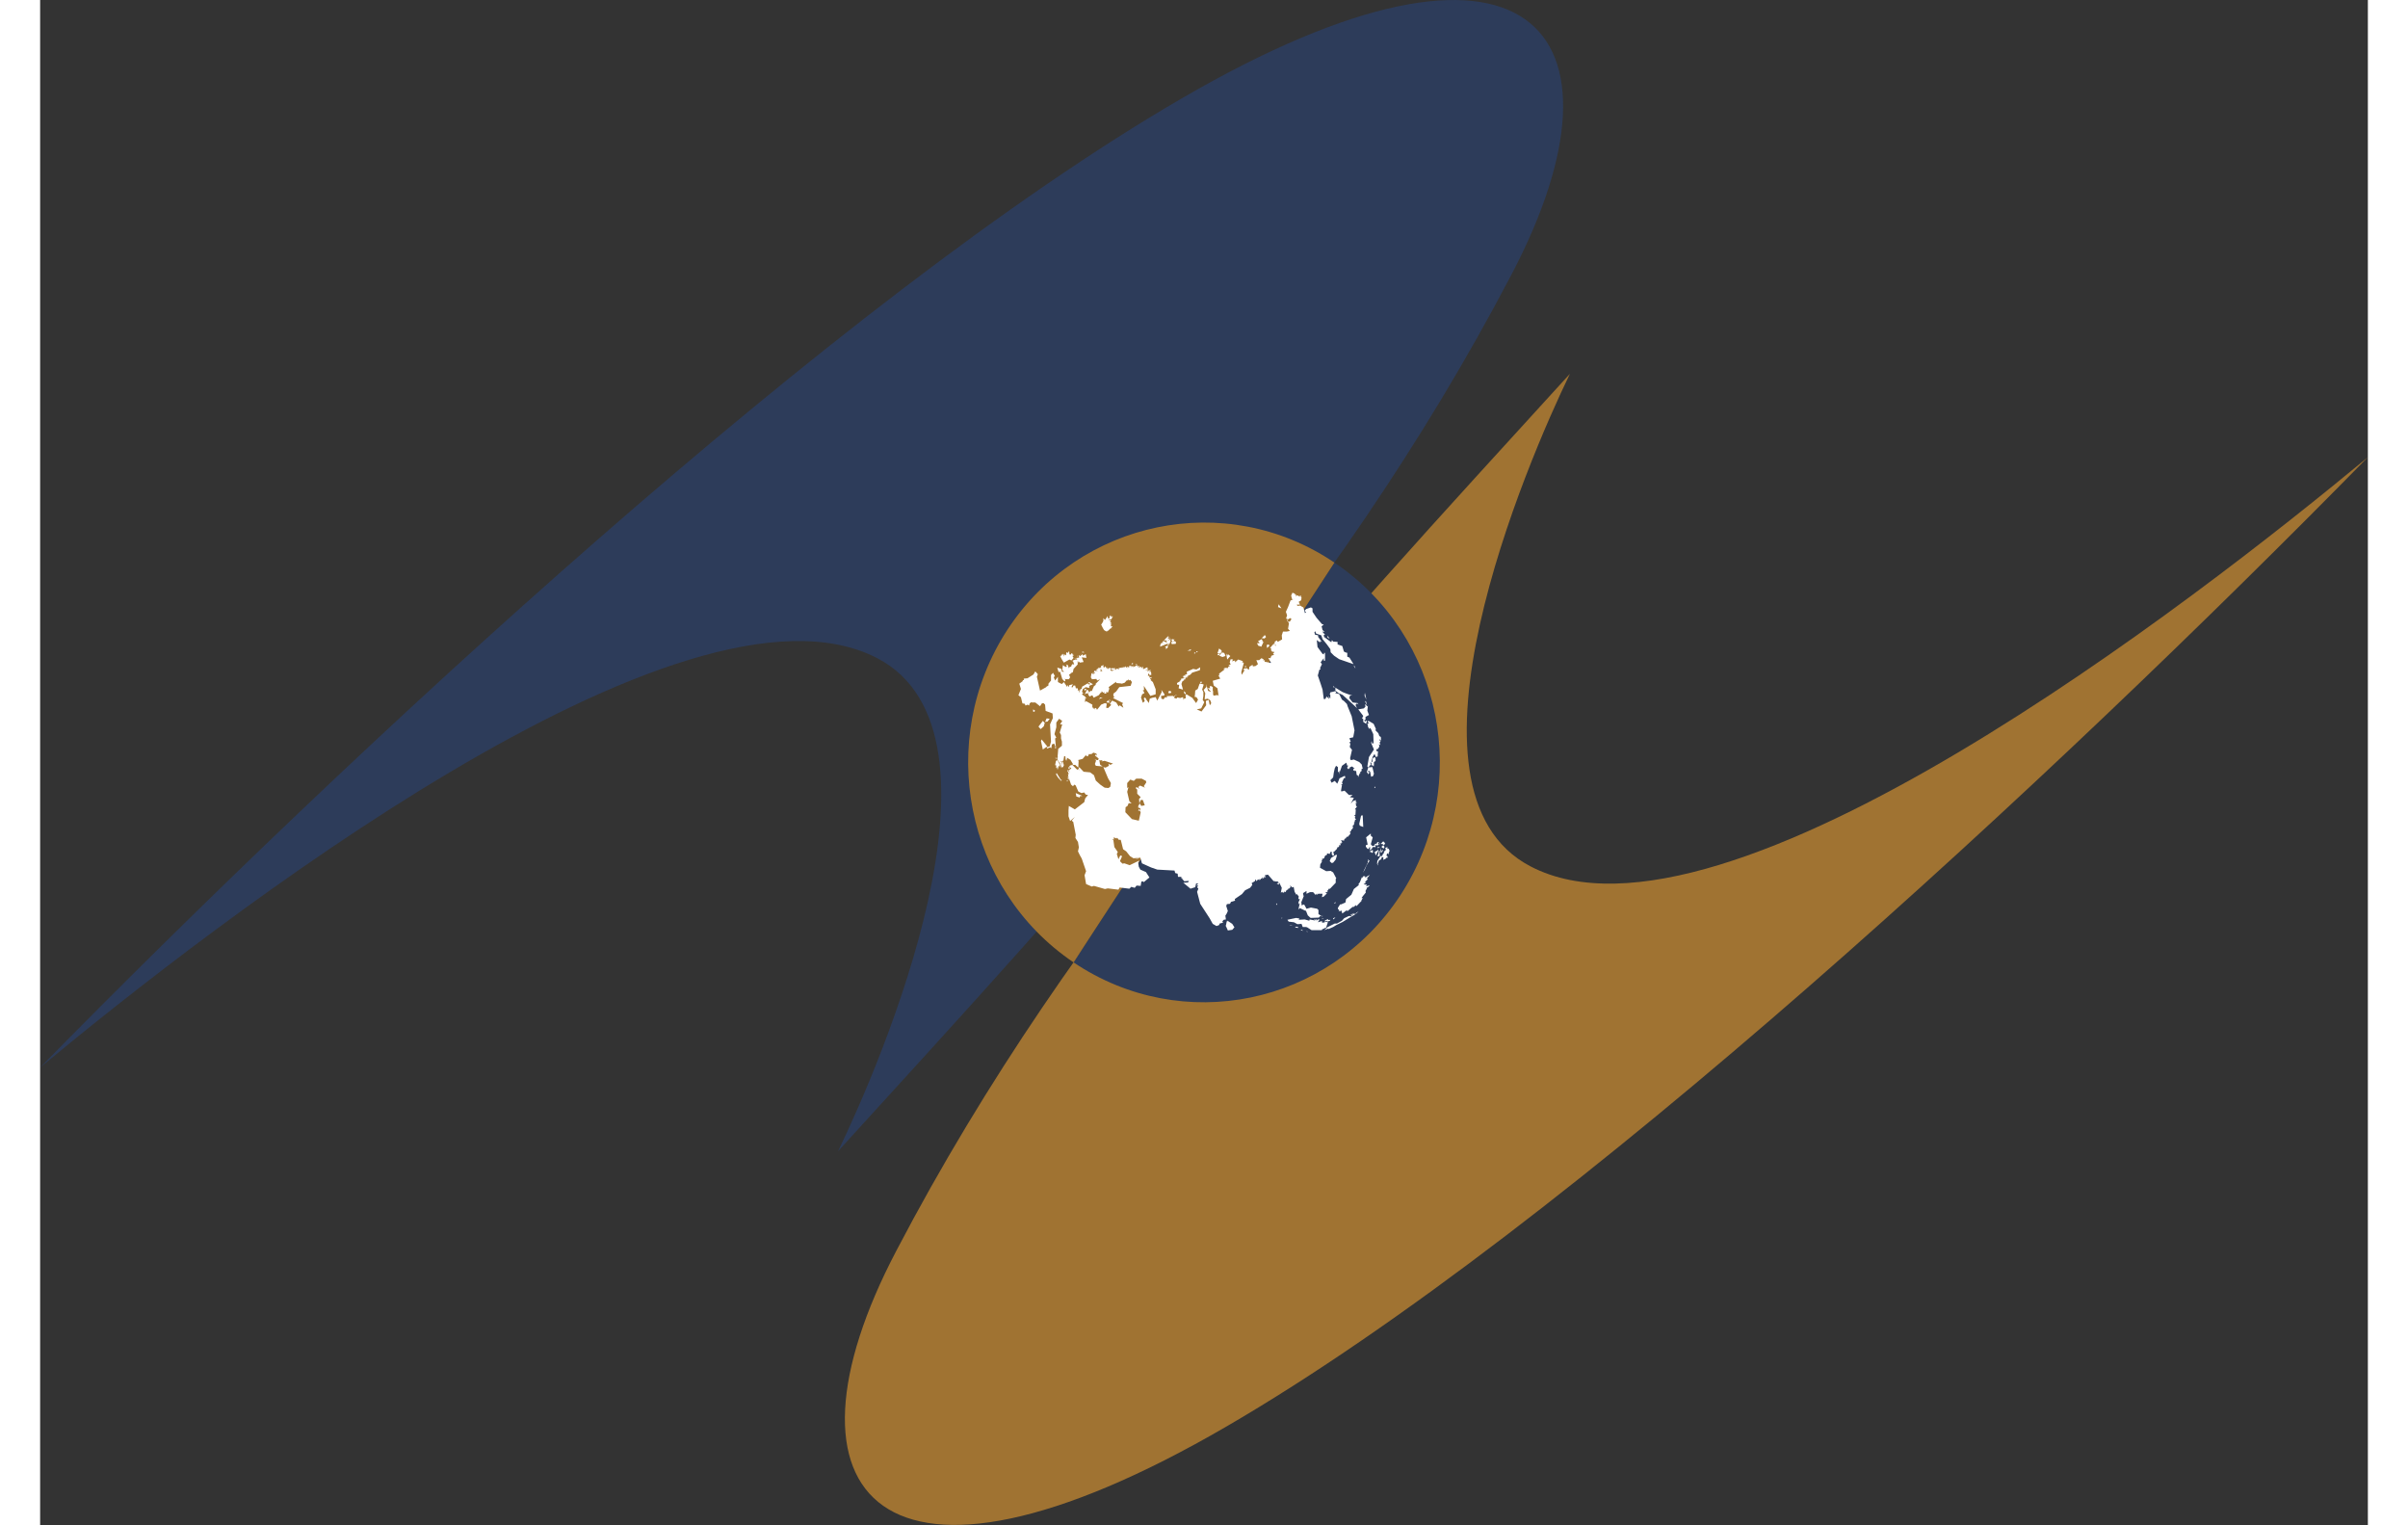 <?xml version="1.0" encoding="UTF-8"?>
<svg xmlns="http://www.w3.org/2000/svg" xmlns:xlink="http://www.w3.org/1999/xlink" width="30px" height="19px" viewBox="0 0 29 19" version="1.1">
<rect x="0" y="0" width="29" height="19" fill="#333333" stroke="none"/>
<g id="surface1">
<path style=" stroke:none;fill-rule:nonzero;fill:rgb(62.745%,45.098%,19.608%);fill-opacity:1;" d="M 29 5.695 C 25.102 9.668 19.074 15.273 14.785 17.766 C 10.449 20.289 9.074 18.613 10.668 15.578 C 12.898 11.316 15.953 8.066 19.059 4.656 C 18.531 5.742 16.758 9.852 18.57 10.793 C 20.98 12.047 26.875 7.457 29 5.695 Z M 29 5.695 "/>
<path style=" stroke:none;fill-rule:nonzero;fill:rgb(17.647%,23.529%,35.294%);fill-opacity:1;" d="M 0 13.297 C 3.898 9.324 9.926 3.723 14.215 1.23 C 18.551 -1.293 19.926 0.379 18.332 3.418 C 16.102 7.676 13.047 10.926 9.941 14.34 C 10.469 13.25 12.242 9.145 10.43 8.199 C 8.02 6.945 2.125 11.535 0 13.297 Z M 0 13.297 "/>
<path style=" stroke:none;fill-rule:nonzero;fill:rgb(17.647%,23.529%,35.294%);fill-opacity:1;" d="M 16.949 11.148 C 16.051 12.523 14.227 12.898 12.875 11.988 L 16.125 7.008 C 17.477 7.918 17.844 9.773 16.949 11.148 Z M 16.949 11.148 "/>
<path style=" stroke:none;fill-rule:nonzero;fill:rgb(62.745%,45.098%,19.608%);fill-opacity:1;" d="M 12.875 11.988 C 11.523 11.074 11.156 9.219 12.051 7.844 C 12.949 6.473 14.773 6.094 16.125 7.008 Z M 12.875 11.988 "/>
<path style=" stroke:none;fill-rule:nonzero;fill:rgb(100%,100%,100%);fill-opacity:1;" d="M 15.602 7.383 L 15.586 7.418 L 15.594 7.453 L 15.602 7.469 L 15.637 7.457 L 15.578 7.48 L 15.547 7.562 L 15.52 7.621 L 15.535 7.664 L 15.527 7.691 L 15.523 7.703 L 15.527 7.707 L 15.547 7.715 L 15.574 7.699 L 15.59 7.711 L 15.57 7.742 L 15.543 7.746 L 15.559 7.762 L 15.547 7.832 L 15.57 7.859 L 15.531 7.867 L 15.484 7.867 L 15.469 7.914 L 15.473 7.965 L 15.418 7.996 L 15.41 7.977 L 15.383 7.992 L 15.379 8.008 L 15.402 8.047 L 15.375 8.031 L 15.395 8.035 L 15.379 8.012 L 15.367 8.047 L 15.375 8.012 L 15.32 8.074 L 15.336 8.074 L 15.336 8.109 L 15.34 8.102 L 15.34 8.098 L 15.34 8.102 L 15.348 8.117 L 15.375 8.121 L 15.379 8.121 L 15.359 8.145 L 15.375 8.156 L 15.34 8.168 L 15.328 8.199 L 15.301 8.195 L 15.336 8.258 L 15.254 8.242 L 15.258 8.223 L 15.238 8.227 L 15.242 8.211 L 15.215 8.199 L 15.188 8.223 L 15.152 8.223 L 15.172 8.273 L 15.141 8.297 L 15.137 8.297 L 15.109 8.301 L 15.105 8.281 L 15.066 8.305 L 15.059 8.344 L 15.023 8.316 L 15.027 8.332 L 15.008 8.324 L 14.992 8.336 L 15 8.352 L 15.016 8.344 C 14.973 8.371 14.973 8.445 14.965 8.371 L 14.996 8.258 L 14.965 8.242 L 14.984 8.246 L 14.98 8.234 L 14.926 8.215 L 14.887 8.25 L 14.887 8.227 L 14.848 8.238 L 14.863 8.215 L 14.832 8.211 L 14.82 8.25 L 14.832 8.277 L 14.82 8.281 L 14.805 8.289 L 14.828 8.301 L 14.809 8.301 L 14.785 8.332 L 14.785 8.316 L 14.75 8.324 L 14.746 8.34 L 14.766 8.332 L 14.688 8.391 L 14.691 8.418 L 14.676 8.41 L 14.703 8.453 L 14.609 8.48 L 14.621 8.539 L 14.668 8.574 L 14.68 8.656 L 14.684 8.668 L 14.668 8.656 L 14.66 8.66 L 14.645 8.66 L 14.633 8.664 L 14.617 8.664 L 14.617 8.656 L 14.613 8.648 L 14.613 8.609 L 14.609 8.605 L 14.609 8.559 L 14.582 8.543 L 14.57 8.555 L 14.578 8.574 L 14.547 8.57 L 14.59 8.621 L 14.551 8.605 L 14.527 8.52 L 14.531 8.555 L 14.496 8.594 L 14.516 8.637 L 14.512 8.668 L 14.508 8.711 L 14.547 8.703 L 14.578 8.723 L 14.59 8.758 L 14.578 8.781 L 14.605 8.797 L 14.57 8.777 L 14.559 8.719 L 14.523 8.73 L 14.527 8.785 L 14.469 8.863 L 14.41 8.836 L 14.465 8.824 L 14.504 8.746 L 14.484 8.719 L 14.492 8.668 L 14.492 8.621 L 14.477 8.59 L 14.496 8.527 L 14.477 8.52 L 14.445 8.516 L 14.422 8.582 L 14.391 8.602 L 14.387 8.656 L 14.383 8.68 L 14.406 8.684 L 14.426 8.715 L 14.402 8.758 L 14.355 8.695 L 14.371 8.703 L 14.281 8.648 L 14.27 8.66 L 14.273 8.699 L 14.254 8.699 L 14.246 8.719 L 14.238 8.684 L 14.203 8.695 L 14.168 8.688 L 14.156 8.703 L 14.125 8.691 L 14.141 8.664 L 14.16 8.66 L 14.152 8.656 L 14.113 8.68 L 14.117 8.668 L 14.035 8.672 L 14.039 8.691 L 14.016 8.684 L 13.996 8.711 L 13.969 8.703 L 13.965 8.668 L 14.004 8.664 L 14.008 8.648 L 13.969 8.594 L 13.973 8.621 L 13.918 8.727 L 13.898 8.684 L 13.859 8.691 L 13.824 8.703 L 13.82 8.723 L 13.812 8.758 L 13.805 8.746 L 13.785 8.719 L 13.773 8.723 L 13.785 8.715 L 13.766 8.688 L 13.75 8.699 L 13.762 8.734 L 13.738 8.754 L 13.715 8.688 L 13.73 8.648 L 13.758 8.633 L 13.738 8.594 L 13.754 8.598 L 13.75 8.543 L 13.832 8.668 L 13.859 8.66 L 13.898 8.648 L 13.898 8.586 L 13.863 8.496 L 13.84 8.477 L 13.82 8.488 L 13.844 8.473 L 13.828 8.453 L 13.84 8.441 L 13.852 8.453 L 13.844 8.434 L 13.82 8.441 L 13.82 8.418 L 13.801 8.418 L 13.805 8.398 L 13.809 8.387 L 13.824 8.41 L 13.844 8.406 L 13.84 8.367 L 13.809 8.367 L 13.836 8.355 L 13.832 8.344 L 13.801 8.359 L 13.789 8.355 L 13.816 8.336 L 13.762 8.352 L 13.801 8.332 L 13.793 8.312 L 13.742 8.336 L 13.742 8.332 L 13.738 8.301 L 13.727 8.316 L 13.719 8.328 L 13.719 8.305 L 13.68 8.316 L 13.684 8.312 L 13.699 8.301 L 13.68 8.305 L 13.699 8.297 L 13.68 8.293 L 13.672 8.312 L 13.668 8.285 L 13.629 8.305 L 13.613 8.293 L 13.621 8.316 L 13.605 8.297 L 13.582 8.316 L 13.598 8.297 L 13.582 8.289 L 13.582 8.301 L 13.57 8.289 L 13.566 8.316 L 13.543 8.301 L 13.543 8.324 L 13.52 8.297 L 13.52 8.309 L 13.484 8.312 L 13.5 8.324 L 13.477 8.312 L 13.469 8.324 L 13.469 8.316 L 13.434 8.324 L 13.445 8.34 L 13.41 8.324 L 13.426 8.336 L 13.406 8.328 L 13.402 8.344 L 13.387 8.34 L 13.398 8.324 L 13.344 8.324 L 13.348 8.344 L 13.383 8.348 L 13.348 8.359 L 13.332 8.344 L 13.344 8.332 L 13.324 8.316 L 13.305 8.336 L 13.301 8.316 L 13.293 8.336 L 13.293 8.301 L 13.289 8.328 L 13.27 8.297 L 13.258 8.324 L 13.266 8.309 L 13.25 8.316 L 13.25 8.301 L 13.246 8.312 L 13.246 8.281 L 13.23 8.293 L 13.215 8.297 L 13.219 8.32 L 13.207 8.301 L 13.215 8.316 L 13.199 8.316 L 13.215 8.34 L 13.227 8.336 L 13.219 8.355 L 13.234 8.352 L 13.227 8.363 L 13.207 8.359 L 13.215 8.344 L 13.191 8.312 L 13.191 8.328 L 13.184 8.316 L 13.176 8.328 L 13.188 8.336 L 13.168 8.332 L 13.16 8.344 L 13.172 8.344 L 13.148 8.352 L 13.188 8.367 L 13.133 8.355 L 13.129 8.371 L 13.148 8.387 L 13.121 8.383 L 13.129 8.398 L 13.113 8.398 L 13.113 8.379 L 13.098 8.391 L 13.09 8.438 L 13.105 8.461 L 13.16 8.457 L 13.168 8.477 L 13.207 8.461 L 13.148 8.52 L 13.156 8.523 L 13.137 8.539 L 13.156 8.531 L 13.129 8.547 L 13.102 8.609 L 13.086 8.605 L 13.055 8.648 L 13.074 8.676 L 13.109 8.66 L 13.125 8.691 L 13.188 8.66 L 13.219 8.621 L 13.227 8.629 L 13.223 8.609 L 13.246 8.629 L 13.266 8.621 L 13.254 8.641 L 13.285 8.637 L 13.277 8.621 L 13.305 8.625 L 13.32 8.578 L 13.312 8.559 L 13.406 8.492 L 13.406 8.508 L 13.457 8.512 L 13.477 8.516 L 13.512 8.504 L 13.543 8.469 L 13.543 8.48 L 13.562 8.461 L 13.562 8.477 L 13.582 8.469 L 13.602 8.496 L 13.586 8.543 L 13.445 8.559 L 13.406 8.613 L 13.371 8.641 L 13.371 8.672 L 13.387 8.676 L 13.367 8.695 L 13.492 8.758 L 13.48 8.773 L 13.496 8.816 L 13.449 8.785 L 13.438 8.801 L 13.406 8.75 L 13.355 8.727 L 13.328 8.766 L 13.344 8.781 L 13.305 8.82 L 13.281 8.816 L 13.289 8.766 L 13.266 8.758 L 13.219 8.777 L 13.168 8.84 L 13.156 8.828 L 13.191 8.812 L 13.164 8.824 L 13.148 8.82 L 13.148 8.816 L 13.137 8.824 L 13.137 8.828 L 13.148 8.836 L 13.133 8.832 L 13.113 8.828 L 13.137 8.824 L 13.109 8.812 L 13.109 8.777 L 13.031 8.734 L 13.016 8.746 L 13.023 8.68 L 12.977 8.648 L 12.996 8.637 L 12.98 8.617 L 12.992 8.582 L 13.027 8.559 L 13.07 8.57 L 13.07 8.543 L 13.117 8.523 L 13.07 8.496 L 13.051 8.512 L 13.074 8.508 L 13.082 8.531 L 13.07 8.52 L 13.055 8.535 L 13.062 8.52 L 13.051 8.516 L 13.051 8.512 L 12.973 8.559 L 12.984 8.562 L 12.969 8.586 L 12.961 8.582 L 12.945 8.633 L 12.945 8.594 L 12.926 8.605 L 12.93 8.582 L 12.914 8.566 L 12.906 8.582 L 12.895 8.539 L 12.875 8.539 L 12.863 8.562 L 12.848 8.559 L 12.867 8.523 L 12.82 8.535 L 12.816 8.559 L 12.797 8.531 L 12.797 8.559 L 12.754 8.496 L 12.73 8.52 L 12.719 8.516 L 12.68 8.496 L 12.68 8.43 L 12.645 8.477 L 12.629 8.438 L 12.641 8.418 L 12.617 8.379 L 12.609 8.402 L 12.609 8.387 L 12.594 8.41 L 12.594 8.477 L 12.562 8.516 L 12.562 8.539 L 12.535 8.555 L 12.535 8.559 L 12.457 8.602 L 12.418 8.43 L 12.43 8.398 L 12.398 8.363 L 12.375 8.402 L 12.301 8.449 L 12.254 8.453 L 12.258 8.469 L 12.242 8.473 L 12.242 8.484 L 12.199 8.516 L 12.219 8.582 L 12.188 8.66 L 12.219 8.684 L 12.238 8.762 L 12.266 8.766 L 12.277 8.789 L 12.301 8.777 L 12.316 8.785 L 12.32 8.789 L 12.324 8.777 L 12.328 8.762 L 12.348 8.746 L 12.355 8.75 L 12.398 8.75 L 12.457 8.797 L 12.48 8.762 L 12.5 8.758 L 12.52 8.777 L 12.527 8.855 L 12.613 8.887 L 12.617 8.945 L 12.582 9.023 L 12.594 9.238 L 12.578 9.297 L 12.539 9.309 L 12.547 9.324 L 12.582 9.309 L 12.598 9.32 L 12.605 9.273 L 12.633 9.262 L 12.648 9.297 L 12.645 9.324 L 12.656 9.32 L 12.645 9.199 L 12.66 9.188 L 12.637 9.145 L 12.66 9.059 L 12.66 9 L 12.695 8.953 L 12.734 8.98 L 12.707 9.023 L 12.734 9.023 L 12.703 9.125 L 12.719 9.156 L 12.719 9.199 L 12.711 9.172 L 12.73 9.238 L 12.73 9.289 L 12.684 9.328 L 12.68 9.379 L 12.676 9.426 L 12.688 9.43 L 12.676 9.43 L 12.672 9.457 L 12.715 9.523 L 12.703 9.523 L 12.676 9.469 L 12.656 9.477 L 12.645 9.531 L 12.66 9.535 L 12.656 9.57 L 12.668 9.555 L 12.676 9.59 L 12.691 9.535 L 12.707 9.559 L 12.703 9.527 L 12.719 9.535 L 12.723 9.566 L 12.738 9.547 L 12.742 9.562 L 12.754 9.531 L 12.742 9.492 L 12.727 9.488 L 12.738 9.543 L 12.715 9.477 L 12.734 9.488 L 12.738 9.469 L 12.746 9.488 L 12.758 9.418 L 12.773 9.422 L 12.777 9.477 L 12.785 9.453 L 12.793 9.48 L 12.793 9.438 L 12.836 9.465 L 12.871 9.523 L 12.836 9.531 L 12.895 9.527 L 12.934 9.562 L 12.938 9.473 L 12.926 9.469 L 12.988 9.453 L 13.031 9.402 L 13.031 9.414 L 13.051 9.422 L 13.074 9.383 L 13.07 9.395 L 13.074 9.395 L 13.102 9.391 L 13.121 9.375 L 13.16 9.387 L 13.164 9.414 L 13.141 9.391 L 13.148 9.406 L 13.141 9.41 L 13.188 9.449 L 13.18 9.469 L 13.137 9.461 L 13.156 9.473 L 13.141 9.516 L 13.152 9.539 L 13.238 9.547 L 13.207 9.527 L 13.203 9.512 L 13.199 9.484 L 13.191 9.473 L 13.238 9.469 L 13.223 9.484 L 13.262 9.477 L 13.367 9.512 L 13.332 9.527 L 13.309 9.512 L 13.316 9.539 L 13.273 9.562 L 13.246 9.555 L 13.305 9.695 L 13.34 9.754 L 13.332 9.801 L 13.309 9.816 L 13.266 9.812 L 13.258 9.809 L 13.207 9.773 L 13.152 9.723 L 13.129 9.656 L 13.082 9.621 L 13 9.613 L 12.945 9.555 L 12.938 9.578 L 12.953 9.598 L 12.93 9.578 L 12.922 9.59 L 12.863 9.531 L 12.832 9.535 L 12.82 9.551 L 12.848 9.57 L 12.816 9.598 L 12.828 9.621 L 12.812 9.609 L 12.812 9.59 L 12.797 9.598 L 12.816 9.641 L 12.805 9.645 L 12.812 9.68 L 12.793 9.68 L 12.828 9.703 L 12.793 9.695 L 12.824 9.715 L 12.844 9.773 L 12.867 9.793 L 12.887 9.773 L 12.902 9.785 L 12.934 9.859 L 12.973 9.879 L 13.008 9.871 L 13.027 9.898 L 13.055 9.902 L 13.02 9.945 L 13.008 9.992 L 12.891 10.082 L 12.816 10.039 L 12.812 10.094 L 12.812 10.168 L 12.832 10.227 L 12.891 10.176 L 12.852 10.223 L 12.871 10.238 L 12.902 10.398 L 12.898 10.438 L 12.93 10.488 L 12.941 10.555 L 12.93 10.605 L 12.953 10.652 L 12.977 10.695 L 13.031 10.852 L 13.012 10.902 L 13.031 11.012 L 13.102 11.043 L 13.129 11.035 L 13.266 11.074 L 13.301 11.066 L 13.434 11.082 L 13.449 11.055 L 13.57 11.07 L 13.594 11.047 L 13.637 11.059 L 13.66 11.031 L 13.711 11.035 L 13.719 10.984 L 13.734 10.977 L 13.75 10.988 L 13.82 10.93 L 13.777 10.863 L 13.707 10.832 L 13.688 10.797 L 13.68 10.746 L 13.695 10.719 L 13.574 10.777 L 13.508 10.754 L 13.484 10.758 L 13.453 10.727 L 13.48 10.664 L 13.457 10.656 L 13.434 10.703 L 13.414 10.637 L 13.426 10.613 L 13.383 10.551 L 13.371 10.465 L 13.355 10.453 L 13.379 10.457 L 13.375 10.434 L 13.375 10.43 L 13.41 10.445 L 13.418 10.434 L 13.438 10.461 L 13.461 10.461 L 13.465 10.469 L 13.492 10.578 L 13.531 10.605 L 13.578 10.664 L 13.621 10.691 L 13.707 10.684 L 13.727 10.754 L 13.84 10.805 L 13.918 10.832 L 14.133 10.844 L 14.141 10.875 L 14.172 10.883 L 14.176 10.922 L 14.219 10.922 L 14.215 10.941 L 14.238 10.93 L 14.223 10.941 L 14.254 10.977 L 14.312 10.973 L 14.301 10.992 L 14.242 10.996 L 14.332 11.07 L 14.391 11.051 L 14.402 11.004 L 14.43 11.008 L 14.41 11.023 L 14.41 11.031 L 14.43 11.031 L 14.414 11.051 L 14.43 11.07 L 14.414 11.109 L 14.453 11.258 L 14.57 11.438 L 14.609 11.508 L 14.656 11.535 L 14.688 11.523 L 14.695 11.504 L 14.742 11.492 L 14.727 11.484 L 14.738 11.465 L 14.746 11.457 L 14.773 11.453 L 14.766 11.406 L 14.781 11.383 L 14.797 11.348 L 14.777 11.285 L 14.785 11.262 L 14.824 11.258 L 14.836 11.234 L 14.887 11.219 L 14.883 11.199 L 14.973 11.137 L 15.012 11.09 L 15.074 11.059 L 15.102 11.023 L 15.094 11 L 15.133 10.977 L 15.141 10.953 L 15.156 10.977 L 15.172 10.953 L 15.191 10.965 L 15.188 10.945 L 15.199 10.961 L 15.211 10.941 L 15.223 10.949 L 15.227 10.926 L 15.242 10.945 L 15.258 10.91 L 15.262 10.934 L 15.27 10.926 L 15.258 10.902 L 15.297 10.895 L 15.371 10.98 L 15.379 10.961 L 15.379 10.98 L 15.418 10.98 L 15.434 10.996 L 15.406 11.004 L 15.43 11.02 L 15.438 10.996 L 15.469 11.059 L 15.457 11.121 L 15.477 11.105 L 15.469 11.125 L 15.477 11.113 L 15.496 11.121 L 15.5 11.105 L 15.516 11.113 L 15.527 11.09 L 15.555 11.074 L 15.539 11.062 L 15.559 11.07 L 15.578 11.051 L 15.574 11.027 L 15.598 11.055 L 15.617 11.047 L 15.629 11.109 L 15.652 11.148 L 15.652 11.133 L 15.68 11.164 L 15.676 11.199 L 15.695 11.199 L 15.676 11.242 L 15.684 11.266 L 15.695 11.246 L 15.691 11.262 L 15.676 11.328 L 15.695 11.312 L 15.762 11.344 L 15.77 11.344 L 15.793 11.402 L 15.828 11.434 L 15.93 11.43 L 15.949 11.41 L 15.965 11.41 L 15.926 11.387 L 15.926 11.336 L 15.91 11.32 L 15.832 11.305 L 15.777 11.32 L 15.754 11.277 L 15.746 11.266 L 15.715 11.277 L 15.715 11.25 L 15.711 11.242 L 15.742 11.164 L 15.742 11.16 L 15.738 11.152 L 15.734 11.125 L 15.777 11.098 L 15.777 11.133 L 15.82 11.113 L 15.859 11.113 L 15.891 11.148 L 15.906 11.129 L 15.91 11.148 L 15.922 11.133 L 15.977 11.133 L 15.969 11.176 L 15.992 11.168 L 16.031 11.129 C 16.023 11.125 16.02 11.121 16.012 11.113 L 16.043 11.113 L 16.031 11.105 L 16.027 11.102 L 16.035 11.105 L 16.047 11.105 L 16.031 11.098 L 16.051 11.09 L 16.035 11.09 C 15.867 11.027 15.949 11.117 16.035 11.09 L 16.051 11.086 L 16.047 11.074 L 16.07 11.07 L 16.141 10.996 L 16.141 10.949 L 16.148 10.941 L 16.109 10.867 L 16.078 10.848 L 16.023 10.852 L 15.945 10.809 L 15.949 10.766 L 15.969 10.734 L 15.965 10.719 L 15.977 10.715 L 15.965 10.703 L 15.996 10.691 L 16.008 10.66 L 16.035 10.645 L 16.031 10.629 L 16.066 10.637 L 16.078 10.609 L 16.094 10.613 L 16.09 10.637 L 16.105 10.66 L 16.121 10.652 L 16.109 10.605 L 16.117 10.613 L 16.16 10.57 L 16.156 10.559 L 16.184 10.547 L 16.18 10.531 L 16.203 10.527 L 16.195 10.5 L 16.207 10.512 L 16.211 10.496 L 16.223 10.496 L 16.207 10.465 L 16.25 10.473 L 16.242 10.465 L 16.262 10.441 L 16.266 10.445 L 16.277 10.422 L 16.289 10.426 L 16.32 10.391 L 16.328 10.371 L 16.312 10.371 L 16.336 10.344 L 16.336 10.328 L 16.348 10.332 L 16.359 10.293 L 16.344 10.293 L 16.371 10.27 L 16.367 10.258 L 16.379 10.246 L 16.367 10.238 L 16.383 10.227 L 16.379 10.211 L 16.395 10.211 L 16.379 10.188 L 16.387 10.164 L 16.375 10.172 L 16.383 10.164 L 16.367 10.16 L 16.383 10.152 L 16.387 10.148 L 16.391 10.082 L 16.379 10.082 L 16.406 10.047 L 16.391 10.035 L 16.398 10.016 L 16.383 10.016 L 16.402 10 L 16.395 9.984 L 16.383 10.008 L 16.395 9.969 L 16.383 9.969 L 16.359 9.977 L 16.328 10.012 L 16.367 9.938 L 16.316 9.93 L 16.352 9.902 L 16.305 9.902 L 16.25 9.848 L 16.242 9.852 L 16.211 9.859 L 16.207 9.848 L 16.215 9.801 L 16.219 9.781 L 16.207 9.777 L 16.227 9.766 L 16.219 9.746 L 16.242 9.695 L 16.262 9.688 L 16.254 9.664 L 16.188 9.695 L 16.176 9.727 L 16.16 9.762 L 16.129 9.727 L 16.09 9.75 L 16.074 9.719 L 16.109 9.684 L 16.117 9.625 L 16.129 9.57 L 16.145 9.539 L 16.168 9.555 L 16.168 9.621 L 16.188 9.602 L 16.18 9.648 L 16.219 9.539 L 16.273 9.5 L 16.285 9.539 L 16.301 9.535 L 16.285 9.555 L 16.289 9.582 L 16.305 9.566 L 16.305 9.582 L 16.316 9.57 L 16.316 9.559 L 16.344 9.547 L 16.379 9.574 L 16.363 9.574 L 16.359 9.598 L 16.375 9.598 L 16.371 9.586 L 16.383 9.609 L 16.395 9.598 L 16.402 9.652 L 16.426 9.664 L 16.414 9.672 L 16.426 9.676 L 16.434 9.637 L 16.445 9.645 L 16.441 9.625 L 16.453 9.629 L 16.445 9.617 L 16.465 9.602 L 16.461 9.582 L 16.477 9.574 L 16.465 9.523 L 16.434 9.492 L 16.367 9.461 L 16.328 9.469 L 16.32 9.445 L 16.344 9.34 L 16.316 9.305 L 16.324 9.262 L 16.309 9.25 L 16.328 9.238 L 16.312 9.195 L 16.359 9.184 L 16.375 9.098 L 16.34 8.922 L 16.289 8.797 L 16.281 8.77 L 16.246 8.734 L 16.219 8.715 L 16.184 8.645 L 16.133 8.633 L 16.148 8.625 L 16.137 8.609 L 16.09 8.621 L 16.078 8.621 L 16.066 8.648 L 16.074 8.656 L 16.074 8.703 L 16.051 8.668 L 16.059 8.707 L 16.027 8.676 L 16.012 8.707 L 15.992 8.707 L 15.977 8.59 L 15.953 8.516 L 15.918 8.414 L 15.938 8.34 L 15.953 8.34 L 15.945 8.324 L 15.969 8.273 L 15.953 8.25 L 15.992 8.199 L 15.992 8.23 L 16.008 8.23 L 16.008 8.133 L 15.996 8.133 L 15.992 8.152 L 15.977 8.145 L 15.914 8.059 L 15.906 7.98 L 15.906 7.973 L 15.926 7.988 L 15.934 7.996 L 15.953 8 L 15.949 7.996 L 15.945 7.984 L 15.969 7.996 L 15.922 7.934 L 15.922 7.914 L 15.883 7.906 L 15.875 7.875 L 15.887 7.863 L 15.895 7.891 L 15.961 7.914 L 15.977 7.961 L 16.031 8.027 L 16.074 8.086 L 16.078 8.125 L 16.121 8.168 L 16.184 8.211 L 16.363 8.273 L 16.312 8.191 L 16.285 8.18 L 16.285 8.133 L 16.277 8.129 L 16.266 8.129 L 16.262 8.125 L 16.25 8.121 L 16.242 8.113 L 16.223 8.047 L 16.164 8.027 L 16.164 7.996 L 16.109 7.992 L 16.094 7.973 L 16.086 8 L 15.996 7.934 L 15.992 7.91 L 16.008 7.906 L 15.973 7.867 L 16.004 7.871 L 15.977 7.848 L 15.965 7.801 L 15.992 7.781 L 15.969 7.773 L 15.902 7.695 L 15.852 7.621 L 15.852 7.578 L 15.832 7.566 L 15.762 7.59 L 15.773 7.59 L 15.754 7.605 L 15.773 7.633 L 15.758 7.633 L 15.762 7.652 L 15.738 7.566 L 15.723 7.559 L 15.699 7.543 L 15.664 7.547 L 15.656 7.531 L 15.695 7.531 L 15.68 7.496 L 15.711 7.477 L 15.715 7.441 L 15.699 7.438 L 15.715 7.434 L 15.699 7.414 L 15.691 7.434 L 15.672 7.418 L 15.652 7.418 L 15.648 7.434 L 15.645 7.402 L 15.633 7.41 L 15.633 7.395 Z M 15.43 7.527 L 15.422 7.562 L 15.434 7.566 L 15.465 7.578 L 15.457 7.566 Z M 13.328 7.656 L 13.32 7.711 L 13.309 7.695 L 13.301 7.711 L 13.301 7.672 L 13.266 7.723 L 13.246 7.699 L 13.246 7.734 L 13.234 7.758 L 13.219 7.781 L 13.234 7.812 L 13.254 7.848 L 13.285 7.867 L 13.289 7.852 L 13.293 7.867 L 13.34 7.824 L 13.352 7.832 L 13.344 7.82 L 13.363 7.805 L 13.34 7.801 L 13.344 7.766 L 13.32 7.777 L 13.348 7.758 L 13.328 7.75 L 13.336 7.738 L 13.344 7.73 L 13.305 7.723 L 13.344 7.715 L 13.367 7.676 L 13.34 7.695 L 13.359 7.676 L 13.332 7.68 L 13.344 7.664 L 13.328 7.672 Z M 15.535 7.719 L 15.535 7.738 L 15.551 7.73 Z M 15.258 7.91 L 15.219 7.949 L 15.254 7.953 L 15.273 7.934 Z M 16.039 7.918 L 16.039 7.941 L 16.066 7.957 Z M 14.051 7.926 L 14 7.977 L 14.039 7.977 L 14.023 7.988 L 14.039 7.988 L 14.035 8.004 L 13.996 7.984 L 13.98 7.996 L 14.008 8.016 L 13.984 8.004 L 13.984 8.02 L 13.977 8 L 13.957 8.027 L 13.953 8.055 L 14.039 8.02 L 14.055 8.02 L 14.07 8.023 L 14.086 7.977 L 14.074 7.977 L 14.094 7.953 L 14.047 7.984 L 14.078 7.949 L 14.051 7.957 L 14.055 7.934 L 14.078 7.938 Z M 14.105 7.957 L 14.094 7.977 L 14.113 7.996 L 14.09 7.996 L 14.098 8.023 L 14.148 8.02 L 14.152 7.996 L 14.133 7.992 L 14.148 7.977 L 14.121 7.992 L 14.129 7.965 L 14.133 7.957 L 14.117 7.969 Z M 15.219 7.961 L 15.172 7.988 L 15.195 8.008 L 15.18 8.012 L 15.16 8.012 L 15.176 8.043 L 15.215 8.055 L 15.223 8.035 L 15.242 7.996 L 15.199 7.988 L 15.234 7.992 Z M 14.051 8.023 L 14.043 8.039 L 14.066 8.031 Z M 15.305 8.027 L 15.281 8.035 L 15.285 8.066 L 15.289 8.074 L 15.289 8.07 L 15.316 8.043 Z M 14.039 8.043 L 14.012 8.062 L 14.031 8.066 L 14.016 8.082 L 14.039 8.078 L 14.055 8.051 Z M 14.688 8.078 L 14.668 8.137 L 14.691 8.145 L 14.719 8.125 L 14.719 8.102 Z M 14.34 8.086 L 14.293 8.105 L 14.332 8.105 Z M 12.82 8.109 L 12.805 8.133 L 12.785 8.125 L 12.781 8.164 L 12.754 8.148 L 12.758 8.18 L 12.738 8.141 L 12.734 8.16 L 12.723 8.148 L 12.727 8.172 L 12.715 8.16 L 12.719 8.176 L 12.707 8.172 L 12.73 8.215 L 12.754 8.254 L 12.824 8.215 L 12.848 8.227 L 12.875 8.195 L 12.859 8.168 L 12.871 8.172 L 12.875 8.156 L 12.859 8.16 L 12.871 8.148 L 12.844 8.137 L 12.844 8.152 L 12.824 8.152 Z M 14.406 8.113 L 14.402 8.129 L 14.426 8.113 Z M 12.988 8.117 L 12.977 8.125 L 12.992 8.129 L 13.012 8.125 Z M 14.379 8.125 L 14.379 8.145 L 14.395 8.133 Z M 14.723 8.125 L 14.691 8.168 L 14.73 8.184 L 14.766 8.172 L 14.766 8.164 L 14.758 8.148 L 14.758 8.145 L 14.75 8.133 L 14.746 8.133 L 14.734 8.125 L 14.727 8.141 Z M 14.402 8.129 L 14.402 8.133 Z M 12.973 8.133 L 12.953 8.16 L 12.961 8.152 Z M 14.777 8.141 L 14.789 8.215 L 14.828 8.172 L 14.797 8.148 L 14.793 8.168 Z M 12.988 8.148 L 12.957 8.172 L 12.938 8.16 L 12.945 8.191 L 12.879 8.199 L 12.906 8.199 L 12.922 8.207 L 12.91 8.223 L 12.91 8.211 L 12.867 8.227 L 12.855 8.238 L 12.867 8.234 L 12.883 8.277 L 12.859 8.273 L 12.844 8.297 L 12.852 8.301 L 12.824 8.309 L 12.816 8.324 L 12.805 8.285 L 12.781 8.277 L 12.793 8.297 L 12.777 8.309 L 12.742 8.285 L 12.734 8.348 L 12.758 8.367 L 12.73 8.367 L 12.723 8.332 L 12.672 8.316 L 12.688 8.371 L 12.707 8.367 L 12.734 8.457 L 12.762 8.488 L 12.773 8.48 L 12.766 8.449 L 12.773 8.461 L 12.816 8.461 L 12.832 8.438 L 12.82 8.406 L 12.816 8.406 L 12.844 8.387 L 12.848 8.379 L 12.844 8.367 L 12.852 8.383 L 12.867 8.371 L 12.875 8.332 L 12.926 8.277 L 12.926 8.23 L 12.938 8.258 L 12.938 8.238 L 12.953 8.254 L 13 8.246 L 12.977 8.188 L 13.035 8.195 L 13.027 8.148 L 12.992 8.168 Z M 14.668 8.148 L 14.676 8.164 L 14.691 8.16 L 14.695 8.148 Z M 12.918 8.168 L 12.926 8.18 L 12.93 8.172 Z M 13.602 8.258 L 13.602 8.27 L 13.621 8.258 Z M 13.621 8.27 L 13.59 8.277 L 13.605 8.281 Z M 13.605 8.281 L 13.625 8.285 Z M 13.664 8.273 L 13.641 8.277 L 13.664 8.285 Z M 16.363 8.289 L 16.387 8.328 L 16.379 8.301 Z M 15.023 8.293 L 15.004 8.305 L 15.023 8.312 Z M 14.453 8.312 L 14.406 8.34 L 14.363 8.332 L 14.348 8.34 L 14.285 8.367 L 14.289 8.395 L 14.258 8.41 L 14.273 8.426 L 14.254 8.414 L 14.234 8.426 L 14.258 8.441 L 14.23 8.449 L 14.266 8.465 L 14.27 8.438 L 14.281 8.449 L 14.273 8.43 L 14.289 8.445 L 14.289 8.422 L 14.297 8.434 L 14.305 8.41 L 14.312 8.414 L 14.332 8.402 L 14.352 8.379 L 14.449 8.348 Z M 14.215 8.453 L 14.215 8.469 L 14.195 8.473 L 14.211 8.48 L 14.164 8.508 L 14.164 8.527 L 14.191 8.531 L 14.184 8.574 L 14.238 8.59 L 14.219 8.52 L 14.23 8.488 L 14.258 8.469 L 14.238 8.453 Z M 14.457 8.492 L 14.453 8.512 L 14.469 8.508 L 14.473 8.492 Z M 16.109 8.547 L 16.109 8.559 L 16.133 8.562 Z M 16.133 8.562 L 16.137 8.566 L 16.137 8.562 Z M 16.137 8.566 L 16.137 8.602 L 16.176 8.633 L 16.227 8.656 L 16.266 8.691 L 16.406 8.82 L 16.387 8.781 L 16.406 8.762 L 16.426 8.777 L 16.414 8.758 L 16.352 8.75 L 16.309 8.695 L 16.32 8.664 L 16.348 8.664 L 16.289 8.645 L 16.227 8.621 Z M 13.023 8.578 L 13.008 8.586 L 13.016 8.605 L 13.035 8.586 Z M 13.043 8.59 L 13.012 8.652 L 13.031 8.637 L 13.062 8.637 L 13.074 8.609 L 13.055 8.621 L 13.062 8.605 Z M 14.082 8.605 L 14.055 8.613 L 14.062 8.637 L 14.094 8.629 Z M 14.254 8.609 L 14.25 8.629 L 14.266 8.648 L 14.273 8.641 L 14.273 8.633 Z M 16.504 8.629 L 16.5 8.664 L 16.523 8.715 Z M 13.023 8.688 L 13.027 8.703 L 13.035 8.691 Z M 13.207 8.688 L 13.191 8.707 L 13.238 8.691 Z M 13.32 8.711 L 13.32 8.73 L 13.332 8.734 L 13.328 8.719 Z M 13.305 8.723 L 13.285 8.746 L 13.285 8.75 L 13.328 8.754 Z M 16.516 8.73 L 16.508 8.742 L 16.523 8.773 L 16.531 8.785 Z M 16.504 8.77 L 16.512 8.801 L 16.492 8.824 L 16.422 8.836 L 16.484 8.918 L 16.469 8.949 L 16.484 8.957 L 16.484 8.992 L 16.52 9.016 L 16.531 8.973 L 16.504 8.988 L 16.496 8.973 L 16.512 8.965 L 16.512 8.93 L 16.555 8.906 L 16.535 8.852 L 16.543 8.781 L 16.539 8.801 Z M 12.371 8.836 L 12.371 8.863 L 12.387 8.867 L 12.395 8.852 Z M 12.539 8.949 L 12.52 8.992 L 12.551 8.988 L 12.578 8.953 Z M 16.547 8.977 L 16.539 8.996 L 16.559 9.004 L 16.535 9.016 L 16.543 9.043 L 16.543 9.055 L 16.562 9.082 L 16.566 9.07 L 16.566 9.066 L 16.578 9.078 L 16.582 9.086 L 16.609 9.145 L 16.613 9.258 L 16.594 9.262 L 16.59 9.23 L 16.582 9.254 L 16.617 9.336 L 16.555 9.43 L 16.535 9.547 L 16.547 9.559 L 16.578 9.523 L 16.57 9.496 L 16.582 9.504 L 16.602 9.426 L 16.625 9.391 L 16.641 9.43 L 16.664 9.422 L 16.664 9.402 L 16.668 9.359 L 16.652 9.359 L 16.645 9.336 L 16.656 9.34 L 16.652 9.332 L 16.664 9.324 L 16.66 9.34 L 16.684 9.301 L 16.68 9.27 L 16.699 9.281 L 16.688 9.25 L 16.699 9.234 L 16.684 9.215 L 16.691 9.211 L 16.695 9.211 L 16.703 9.223 L 16.707 9.238 L 16.707 9.23 L 16.703 9.18 L 16.684 9.168 L 16.672 9.133 L 16.637 9.098 L 16.641 9.078 L 16.613 9.016 Z M 16.547 9.559 L 16.527 9.621 L 16.547 9.625 L 16.535 9.625 L 16.547 9.645 L 16.562 9.621 L 16.543 9.613 L 16.551 9.598 L 16.57 9.613 L 16.582 9.676 L 16.602 9.668 L 16.594 9.645 L 16.605 9.672 L 16.617 9.637 L 16.598 9.555 Z M 12.492 8.98 L 12.438 9.051 L 12.465 9.082 L 12.504 9.047 L 12.516 9.004 Z M 12.477 9.211 L 12.469 9.23 L 12.492 9.336 L 12.547 9.297 Z M 16.621 9.43 L 16.602 9.449 L 16.598 9.492 L 16.586 9.488 L 16.586 9.547 L 16.594 9.527 L 16.613 9.547 L 16.617 9.527 L 16.617 9.492 L 16.637 9.48 L 16.637 9.441 Z M 12.66 9.438 L 12.648 9.441 L 12.656 9.457 Z M 12.812 9.555 L 12.812 9.574 L 12.824 9.582 L 12.828 9.559 Z M 12.664 9.629 L 12.656 9.645 L 12.68 9.684 L 12.719 9.727 L 12.73 9.719 L 12.715 9.711 Z M 13.656 9.699 L 13.723 9.699 L 13.777 9.727 L 13.781 9.746 L 13.75 9.793 L 13.766 9.812 L 13.703 9.785 L 13.68 9.805 L 13.699 9.828 L 13.66 9.805 L 13.648 9.816 L 13.668 9.836 L 13.668 9.887 L 13.711 9.93 L 13.691 9.953 L 13.695 10.008 L 13.711 9.965 L 13.738 9.965 L 13.762 10.031 L 13.719 10.039 L 13.699 10.008 L 13.68 10.043 L 13.684 10.074 L 13.684 10.059 L 13.707 10.07 L 13.707 10.094 L 13.691 10.078 L 13.68 10.098 L 13.703 10.098 L 13.711 10.121 L 13.688 10.223 L 13.602 10.203 L 13.52 10.117 L 13.523 10.055 L 13.547 10.039 L 13.562 10.004 L 13.598 10.008 L 13.57 9.98 L 13.543 9.863 L 13.559 9.805 L 13.543 9.816 L 13.543 9.754 L 13.582 9.711 L 13.625 9.727 Z M 12.789 9.723 L 12.793 9.734 L 12.812 9.727 Z M 16.633 9.793 L 16.621 9.816 L 16.633 9.816 Z M 12.902 9.879 L 12.91 9.922 L 12.953 9.934 L 12.953 9.918 L 12.984 9.914 Z M 16.477 10.156 L 16.457 10.16 L 16.434 10.262 L 16.441 10.285 L 16.484 10.301 Z M 16.578 10.383 L 16.52 10.43 L 16.539 10.52 L 16.523 10.527 L 16.516 10.527 L 16.516 10.547 L 16.535 10.57 L 16.539 10.574 L 16.555 10.574 L 16.555 10.559 L 16.57 10.551 L 16.566 10.594 L 16.59 10.574 L 16.602 10.551 L 16.641 10.551 L 16.629 10.527 L 16.664 10.531 L 16.688 10.508 L 16.695 10.523 L 16.695 10.5 L 16.68 10.516 L 16.668 10.508 L 16.68 10.488 L 16.668 10.488 L 16.652 10.5 L 16.652 10.516 L 16.637 10.508 L 16.621 10.527 L 16.621 10.535 L 16.598 10.539 L 16.578 10.516 L 16.602 10.43 L 16.578 10.41 Z M 16.727 10.484 L 16.703 10.512 L 16.73 10.516 L 16.734 10.527 L 16.758 10.512 L 16.742 10.484 Z M 16.734 10.527 L 16.711 10.547 L 16.719 10.559 L 16.742 10.57 L 16.742 10.559 L 16.75 10.551 Z M 16.664 10.547 L 16.668 10.57 L 16.68 10.551 L 16.699 10.551 Z M 16.785 10.551 L 16.758 10.562 L 16.766 10.586 L 16.742 10.609 L 16.742 10.625 L 16.73 10.637 L 16.711 10.68 L 16.715 10.66 L 16.699 10.664 L 16.66 10.723 L 16.656 10.762 L 16.664 10.762 L 16.68 10.719 L 16.707 10.703 L 16.715 10.68 L 16.734 10.676 L 16.734 10.711 L 16.766 10.695 L 16.773 10.68 L 16.781 10.691 L 16.789 10.668 L 16.773 10.66 L 16.781 10.629 L 16.801 10.641 L 16.801 10.625 L 16.812 10.598 L 16.801 10.57 L 16.785 10.574 Z M 16.703 10.562 L 16.691 10.645 L 16.699 10.617 L 16.707 10.594 Z M 16.672 10.582 L 16.66 10.594 L 16.625 10.613 L 16.641 10.656 L 16.672 10.594 Z M 16.602 10.586 L 16.559 10.609 L 16.578 10.613 L 16.598 10.625 L 16.605 10.617 Z M 16.727 10.586 L 16.715 10.594 L 16.711 10.605 L 16.703 10.617 L 16.715 10.617 L 16.73 10.594 Z M 16.691 10.594 L 16.68 10.598 L 16.672 10.637 L 16.668 10.648 L 16.656 10.66 L 16.684 10.668 L 16.691 10.648 L 16.684 10.633 Z M 16.148 10.645 L 16.082 10.688 L 16.066 10.727 L 16.09 10.75 L 16.109 10.746 L 16.141 10.707 L 16.156 10.656 Z M 13.691 10.688 L 13.641 10.695 L 13.676 10.695 Z M 16.543 10.703 L 16.547 10.727 L 16.539 10.727 L 16.543 10.742 L 16.527 10.77 L 16.48 10.871 L 16.504 10.832 L 16.527 10.773 L 16.531 10.77 L 16.562 10.723 Z M 16.672 10.762 L 16.66 10.77 L 16.66 10.781 Z M 16.566 10.898 L 16.535 10.914 L 16.52 10.93 L 16.52 10.918 L 16.504 10.934 L 16.508 10.914 L 16.484 10.914 L 16.473 10.938 L 16.469 10.922 L 16.441 10.992 L 16.422 11.012 L 16.43 11.012 L 16.426 11.027 L 16.367 11.074 L 16.336 11.145 L 16.27 11.199 L 16.262 11.242 L 16.207 11.266 L 16.195 11.266 L 16.168 11.309 L 16.168 11.328 L 16.184 11.328 L 16.176 11.348 L 16.195 11.34 L 16.18 11.348 L 16.199 11.348 L 16.188 11.359 L 16.211 11.34 L 16.223 11.379 L 16.281 11.336 L 16.285 11.352 L 16.336 11.309 L 16.359 11.293 L 16.359 11.301 L 16.395 11.273 L 16.395 11.289 L 16.41 11.277 L 16.465 11.219 L 16.457 11.215 L 16.465 11.211 L 16.477 11.184 L 16.461 11.188 L 16.484 11.156 L 16.488 11.152 L 16.516 11.117 L 16.512 11.098 L 16.531 11.062 L 16.523 11.059 L 16.543 11.051 L 16.566 11.027 L 16.523 11.039 L 16.52 11.035 L 16.531 11.02 L 16.488 11.016 L 16.52 10.992 L 16.504 10.988 L 16.543 10.949 L 16.527 10.945 Z M 16.133 11.238 L 16.125 11.25 L 16.129 11.258 L 16.141 11.242 Z M 15.41 11.25 L 15.398 11.266 L 15.41 11.273 Z M 16.426 11.352 L 16.398 11.371 L 16.379 11.383 L 16.398 11.379 Z M 16.367 11.371 L 16.312 11.406 L 16.344 11.395 Z M 16.375 11.375 L 16.328 11.414 L 16.305 11.41 L 16.246 11.438 L 16.219 11.469 L 16.156 11.504 L 16.129 11.504 L 16.035 11.551 L 16.023 11.566 L 15.996 11.586 L 16.051 11.566 L 16.047 11.574 L 16.109 11.547 L 16.148 11.523 L 16.227 11.484 L 16.355 11.406 L 16.379 11.395 Z M 15.977 11.406 L 15.961 11.418 L 15.969 11.414 L 15.977 11.418 Z M 16.137 11.426 L 16.109 11.438 L 16.109 11.453 L 16.125 11.441 Z M 15.461 11.434 L 15.469 11.441 L 15.477 11.434 Z M 15.648 11.434 L 15.539 11.457 L 15.555 11.48 L 15.621 11.488 L 15.664 11.512 L 15.715 11.508 L 15.73 11.547 L 15.77 11.547 L 15.785 11.551 L 15.84 11.586 L 15.969 11.586 L 15.969 11.578 L 15.996 11.566 L 16.004 11.559 L 16.02 11.559 L 16.043 11.488 L 16.023 11.48 L 15.992 11.492 L 15.984 11.504 L 15.992 11.488 L 15.973 11.496 L 15.969 11.473 L 15.918 11.488 L 15.941 11.453 L 15.922 11.453 L 15.891 11.477 L 15.91 11.457 L 15.906 11.457 L 15.91 11.457 L 15.895 11.453 L 15.883 11.457 L 15.879 11.461 L 15.895 11.457 L 15.879 11.465 L 15.816 11.453 L 15.812 11.469 L 15.77 11.457 L 15.754 11.453 L 15.68 11.457 L 15.688 11.441 Z M 15.996 11.438 L 15.973 11.441 L 15.969 11.449 Z M 16.043 11.449 L 16.008 11.465 L 16 11.48 L 16.031 11.469 L 16.035 11.48 L 16.07 11.469 L 16.074 11.457 L 16.051 11.461 Z M 15.871 11.453 L 15.871 11.461 L 15.883 11.453 Z M 14.793 11.469 L 14.781 11.473 L 14.805 11.48 L 14.785 11.477 L 14.781 11.488 L 14.773 11.531 L 14.766 11.523 L 14.785 11.562 L 14.797 11.59 L 14.852 11.582 L 14.879 11.551 L 14.852 11.508 Z M 15.578 11.527 L 15.566 11.531 L 15.605 11.531 Z M 15.645 11.543 L 15.633 11.547 L 15.648 11.555 L 15.672 11.559 L 15.672 11.547 Z M 15.719 11.582 L 15.703 11.59 L 15.734 11.594 Z M 15.773 11.602 L 15.789 11.609 L 15.789 11.602 Z M 15.773 11.602 "/>
</g>
</svg>
